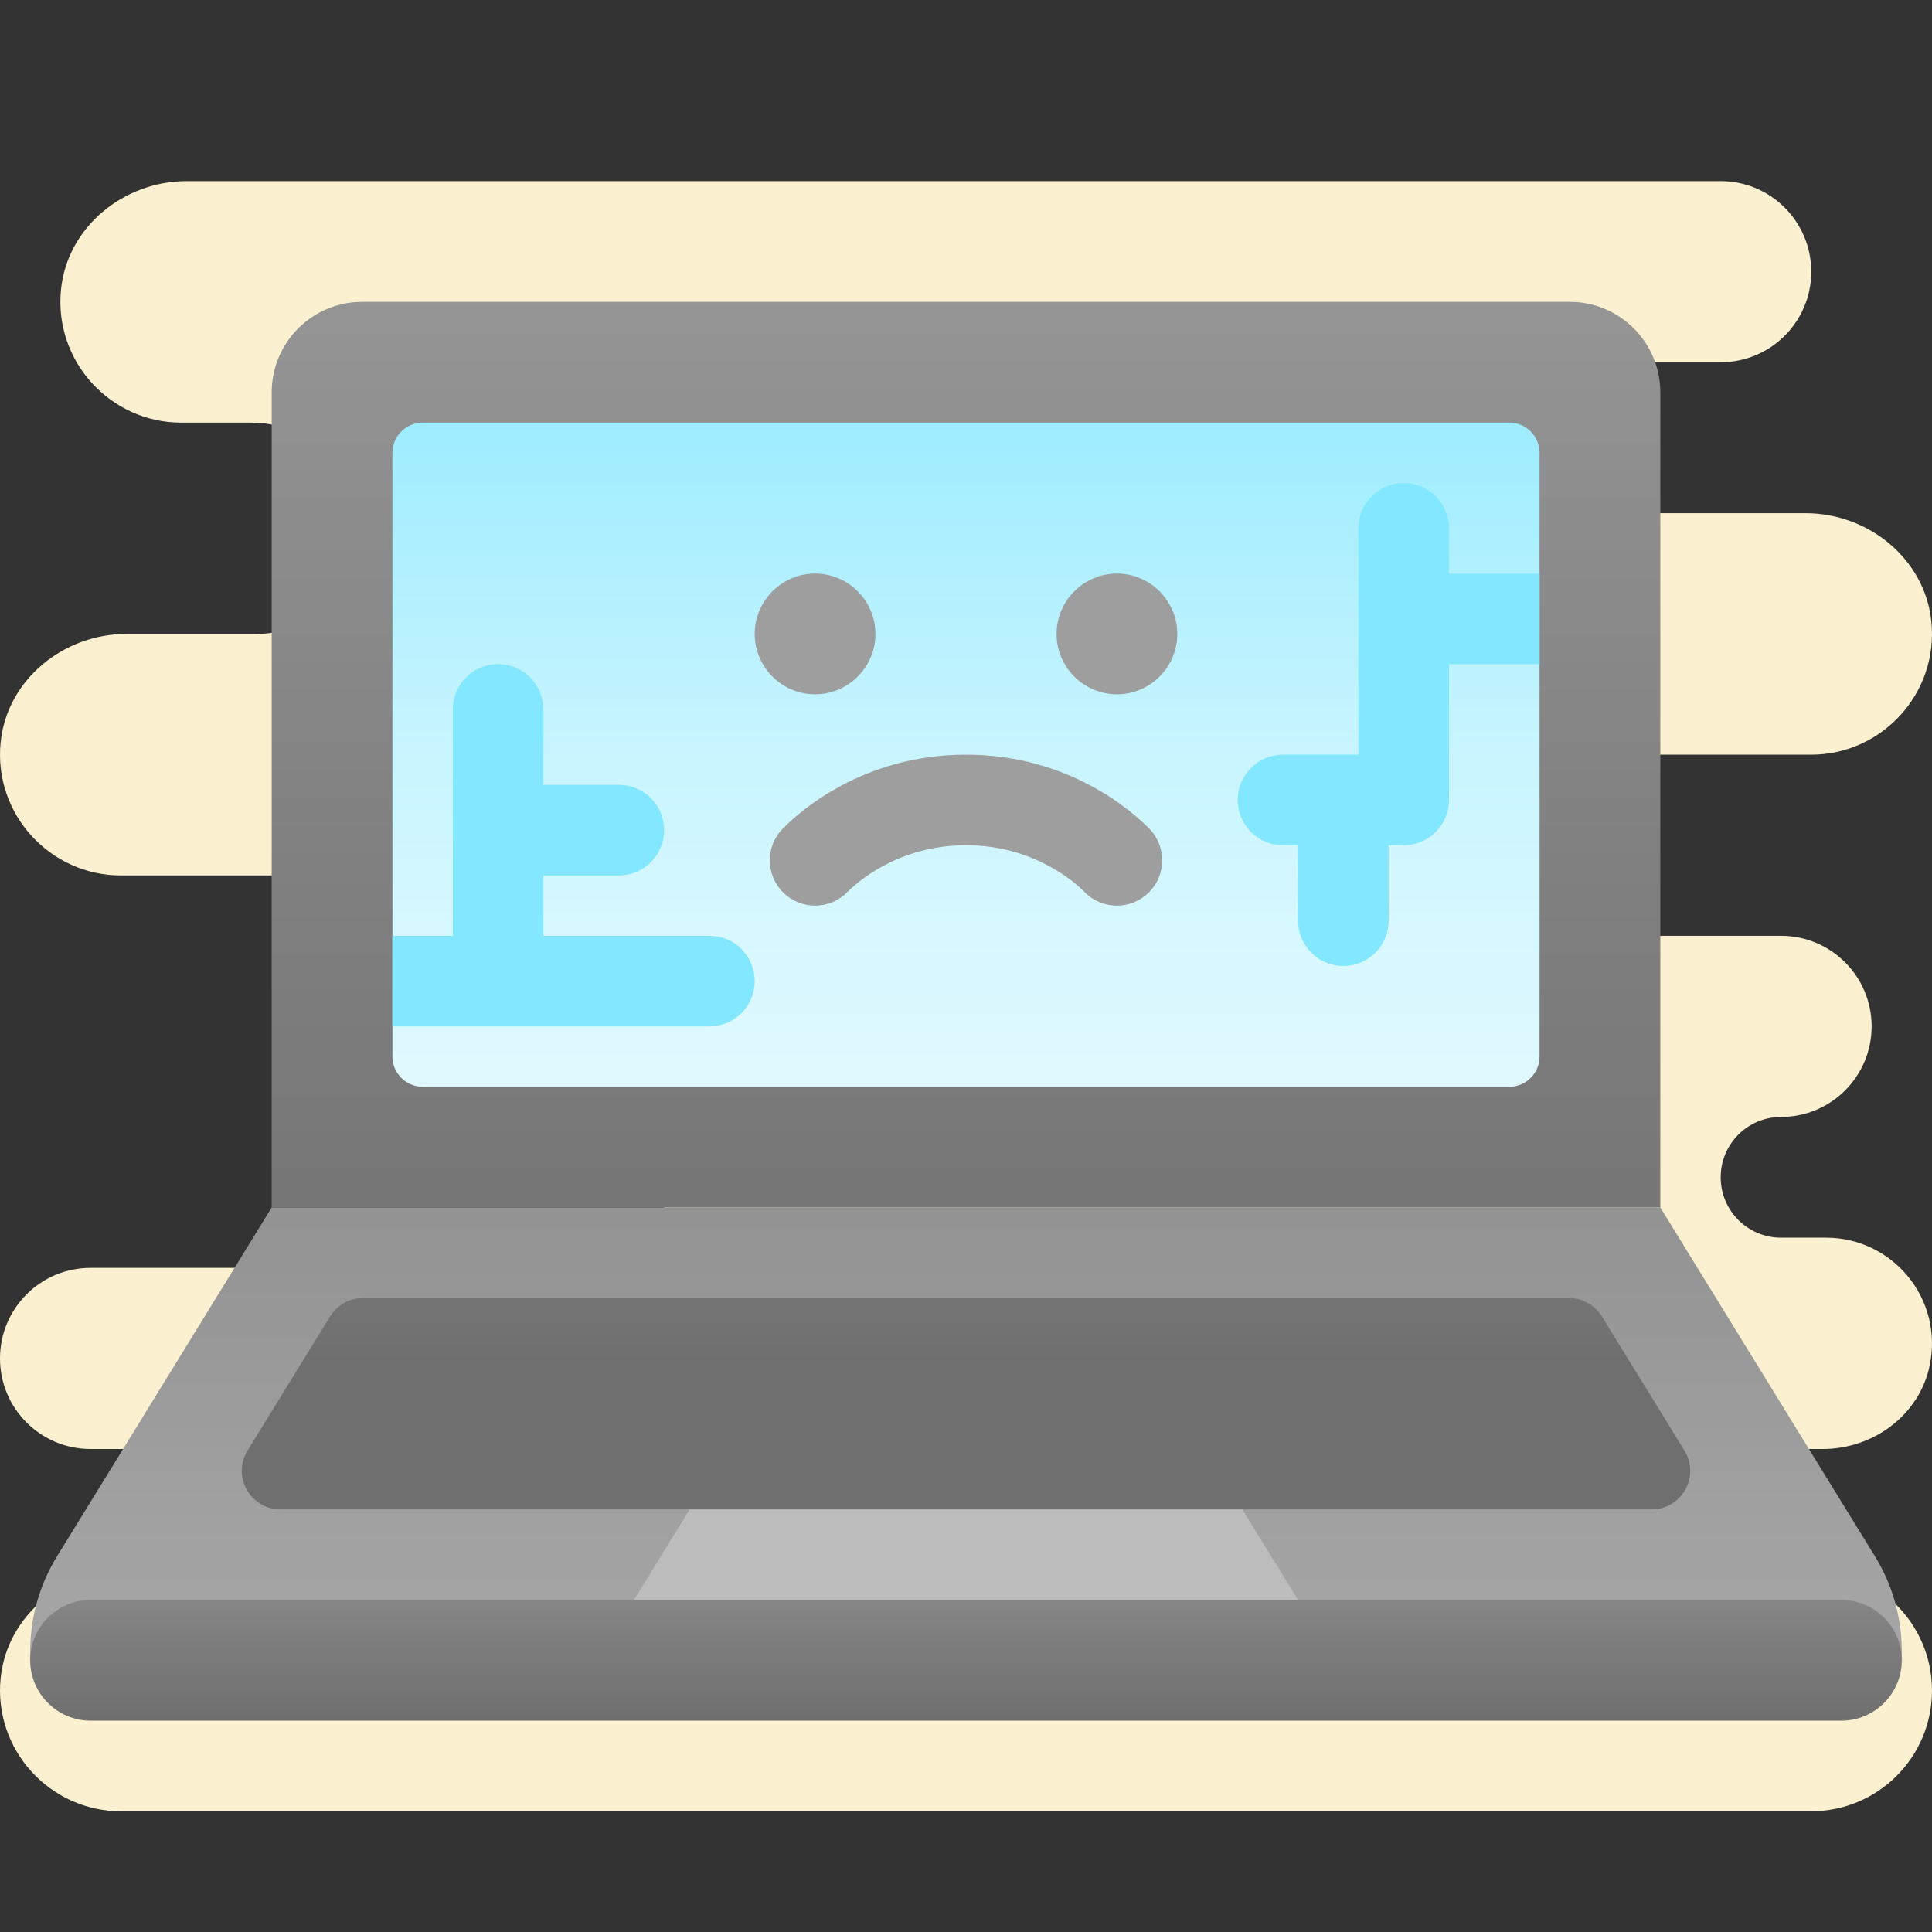 <svg xmlns="http://www.w3.org/2000/svg"  viewBox="0 0 64 64" width="50px" height="50px"><rect x="0" y="0" width="64" height="64" fill="#333333" stroke="none"/><path fill="#fbf0cf" d="M59,37L59,37c1.657,0,3-1.343,3-3l0,0c0-1.657-1.343-3-3-3H42v-6h18c2.335,0,4.22-2.028,3.979-4.41	c-0.21-2.075-2.082-3.59-4.168-3.59H53.5c-1.381,0-2.5-1.119-2.5-2.5l0,0c0-1.381,1.119-2.5,2.5-2.5H57c1.657,0,3-1.343,3-3l0,0	c0-1.657-1.343-3-3-3H46c-1.105,0-25.785,0-27,0H6.189C4.103,6,2.231,7.514,2.021,9.59C1.78,11.972,3.665,14,6,14h2.302	c1.733,0,3.348,1.166,3.644,2.873C12.329,19.083,10.638,21,8.5,21H4.189c-2.086,0-3.958,1.514-4.168,3.59	C-0.22,26.972,1.665,29,4,29h18v13H3c-1.657,0-3,1.343-3,3l0,0c0,1.657,1.343,3,3,3h3l0,0c1.215,0,2.176,1.083,1.973,2.336	C7.813,51.319,6.889,52,5.893,52H4.189c-2.086,0-3.958,1.514-4.168,3.59C-0.22,57.972,1.665,60,4,60h56c2.209,0,4-1.791,4-4l0,0	c0-2.209-1.791-4-4.001-4h-1.896c-0.809-0.021-1.608-0.396-1.923-1.141C55.564,49.401,56.618,48,58,48h2.385	c1.67,0,3.195-1.122,3.537-2.757C64.392,42.998,62.668,41,60.5,41H59c-1.105,0-2-0.895-2-2l0,0C57,37.895,57.895,37,59,37z"/><linearGradient id="Gm63NwV55pQBZOYte1rVpa" x1="32" x2="32" y1="3202.127" y2="3254.74" gradientTransform="translate(0 -3206)" gradientUnits="userSpaceOnUse"><stop offset="0" stop-color="#a4a4a4"/><stop offset=".619" stop-color="gray"/><stop offset="1" stop-color="#6f6f6f"/></linearGradient><path fill="url(#Gm63NwV55pQBZOYte1rVpa)" d="M55,40H9V13c0-1.657,1.343-3,3-3h40c1.657,0,3,1.343,3,3V40z"/><linearGradient id="Gm63NwV55pQBZOYte1rVpb" x1="32" x2="32" y1="30" y2="58.202" gradientTransform="matrix(1 0 0 -1 0 66)" gradientUnits="userSpaceOnUse"><stop offset="0" stop-color="#dff9ff"/><stop offset="0" stop-color="#dff9ff"/><stop offset=".173" stop-color="#d8f8ff"/><stop offset=".423" stop-color="#c5f4ff"/><stop offset=".72" stop-color="#a5eeff"/><stop offset="1" stop-color="#81e7ff"/></linearGradient><path fill="url(#Gm63NwV55pQBZOYte1rVpb)" d="M51,15v20c0,0.55-0.45,1-1,1H14c-0.55,0-1-0.45-1-1V15c0-0.55,0.45-1,1-1h36	C50.55,14,51,14.45,51,15z"/><linearGradient id="Gm63NwV55pQBZOYte1rVpc" x1="32" x2="32" y1="3258.743" y2="3216.3" gradientTransform="translate(0 -3206)" gradientUnits="userSpaceOnUse"><stop offset="0" stop-color="#a4a4a4"/><stop offset=".619" stop-color="gray"/><stop offset="1" stop-color="#6f6f6f"/><stop offset="1" stop-color="#6f6f6f"/></linearGradient><path fill="url(#Gm63NwV55pQBZOYte1rVpc)" d="M9,40L1.89,51.554C1.308,52.499,1,53.588,1,54.698V55h62v-0.302	c0-1.11-0.308-2.199-0.89-3.145L55,40H9z"/><linearGradient id="Gm63NwV55pQBZOYte1rVpd" x1="32" x2="32" y1="3254.72" y2="3263.089" gradientTransform="translate(0 -3206)" gradientUnits="userSpaceOnUse"><stop offset="0" stop-color="#a4a4a4"/><stop offset=".619" stop-color="gray"/><stop offset="1" stop-color="#6f6f6f"/></linearGradient><path fill="url(#Gm63NwV55pQBZOYte1rVpd)" d="M61,57H3c-1.1,0-2-0.9-2-2l0,0c0-1.1,0.9-2,2-2h58c1.1,0,2,0.9,2,2l0,0C63,56.1,62.1,57,61,57	z"/><path fill="#bcbcbc" d="M43,53H21l4.31-7h13.38L43,53z"/><linearGradient id="Gm63NwV55pQBZOYte1rVpe" x1="32" x2="32" y1="3234.669" y2="3251.165" gradientTransform="translate(0 -3206)" gradientUnits="userSpaceOnUse"><stop offset="0" stop-color="#a4a4a4"/><stop offset=".63" stop-color="#7f7f7f"/><stop offset="1" stop-color="#6f6f6f"/><stop offset="1" stop-color="#6f6f6f"/></linearGradient><path fill="url(#Gm63NwV55pQBZOYte1rVpe)" d="M54.711,50H9.289c-1,0-1.613-1.097-1.089-1.949l2.735-4.443C11.168,43.23,11.58,43,12.024,43	h39.951c0.444,0,0.856,0.23,1.089,0.608l2.735,4.443C56.324,48.903,55.712,50,54.711,50z"/><path fill="#9e9e9e" d="M35,21L35,21c0-1.1,0.9-2,2-2l0,0c1.1,0,2,0.9,2,2l0,0c0,1.1-0.9,2-2,2l0,0C35.9,23,35,22.1,35,21z M25,21L25,21c0-1.1,0.9-2,2-2l0,0c1.1,0,2,0.9,2,2l0,0c0,1.1-0.9,2-2,2l0,0C25.9,23,25,22.1,25,21z"/><path fill="#9e9e9e" d="M37,30c-0.389,0-0.777-0.15-1.071-0.45C35.675,29.291,34.292,28,32,28c-0.002,0-0.004,0-0.006,0	c-2.29,0.002-3.669,1.292-3.923,1.55c-0.579,0.592-1.53,0.602-2.121,0.021s-0.601-1.53-0.021-2.121	c0.563-0.574,2.663-2.447,6.062-2.45c0.003,0,0.006,0,0.009,0c3.404,0,5.507,1.875,6.071,2.45c0.58,0.591,0.57,1.541-0.021,2.121	C37.758,29.857,37.379,30,37,30z"/><path fill="#82e7ff" d="M23.5,31H18v-2h2.5c0.83,0,1.5-0.67,1.5-1.5S21.33,26,20.5,26H18v-2.5c0-0.828-0.672-1.5-1.5-1.5	S15,22.672,15,23.5v4v1V31h-2v3h10.5c0.83,0,1.5-0.67,1.5-1.5C25,31.67,24.33,31,23.5,31z"/><path fill="#82e7ff" d="M48,22v4.5c0,0.828-0.672,1.5-1.5,1.5H46v2.5c0,0.828-0.672,1.5-1.5,1.5S43,31.328,43,30.5V28h-0.5	c-0.828,0-1.5-0.672-1.5-1.5s0.672-1.5,1.5-1.5H45v-7.5c0-0.828,0.672-1.5,1.5-1.5s1.5,0.672,1.5,1.5V19h3v3H48z"/></svg>